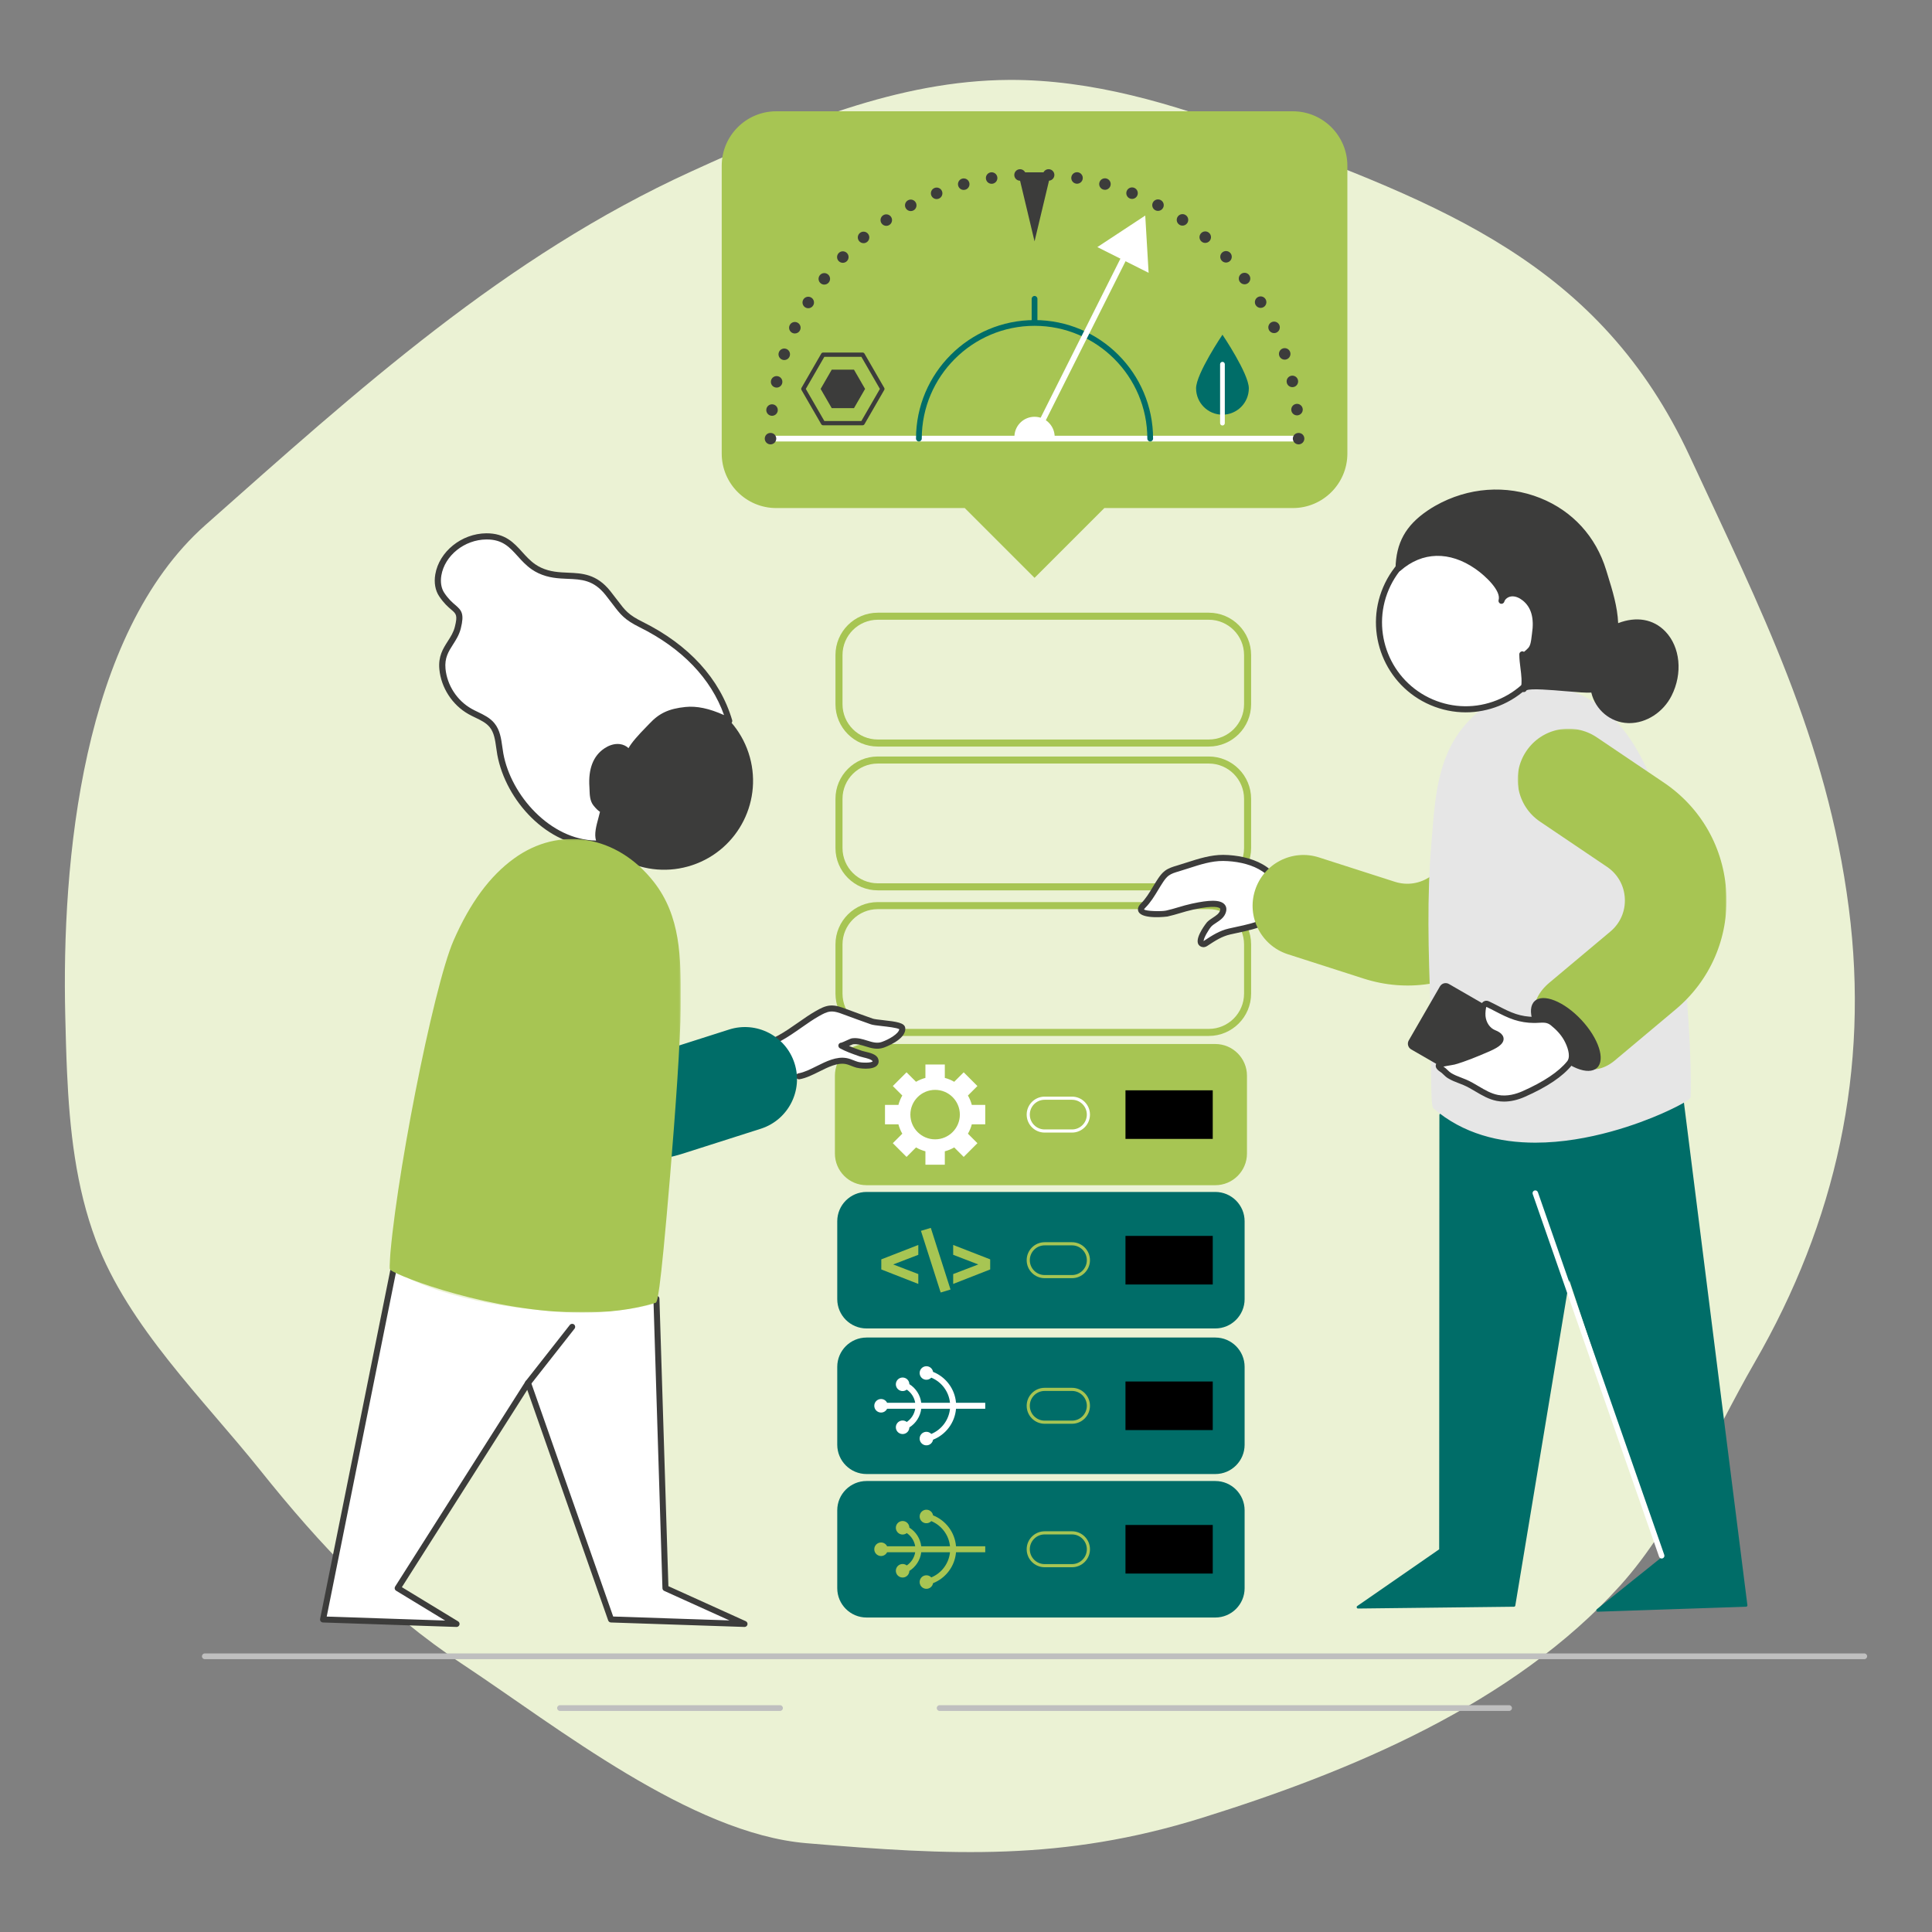 <svg width="1200" height="1200" viewBox="0 0 1200 1200" fill="none" xmlns="http://www.w3.org/2000/svg">
<rect x="0" y="0" width="1200" height="1200" fill="#808080" stroke="none"/>
<g clip-path="url(#clip0_131_8774)">
<mask id="mask0_131_8774" style="mask-type:luminance" maskUnits="userSpaceOnUse" x="0" y="0" width="1200" height="1200">
<path d="M0 -3.57628e-05H1200V1200H0V-3.57628e-05Z" fill="white"/>
</mask>
<g mask="url(#mask0_131_8774)">
<path d="M776.3 82.467C728.298 64.472 678.206 49.403 626.942 49.631C557.863 49.937 492.198 77.818 429.355 106.503C313.662 159.313 222.43 242.058 127.593 326.099C50.827 394.126 38.225 535.187 40.535 631.027C40.814 642.587 41.105 654.21 41.629 665.821C43.243 701.558 47.073 737.176 59.599 770.492C79.682 823.9 126.263 868.997 161.438 912.955C199.519 960.547 236.839 1000.25 288.105 1034.23C346.151 1072.7 429.147 1138.77 500.751 1144.83C590.885 1152.45 659.895 1156.12 746.53 1129.12C838.8 1100.36 939.925 1058.38 1006.33 984.81C1041.15 946.239 1063.88 891.187 1089.8 846.331C1140.36 758.833 1161.32 664.472 1148.31 563.891C1134.69 458.607 1093.34 377.919 1049.71 283.811C993.684 162.963 895.234 127.053 776.3 82.467Z" fill="#EBF2D4"/>
<path d="M1157.93 1030.54H127.223C126.235 1030.54 125.437 1029.74 125.437 1028.75C125.437 1027.77 126.235 1026.97 127.223 1026.97H1157.93C1158.92 1026.97 1159.71 1027.77 1159.71 1028.75C1159.71 1029.74 1158.92 1030.54 1157.93 1030.54Z" fill="#BFBFBF"/>
<path d="M937.318 1062.7H583.627C582.64 1062.7 581.842 1061.9 581.842 1060.91C581.842 1059.92 582.64 1059.12 583.627 1059.12H937.318C938.304 1059.12 939.104 1059.92 939.104 1060.91C939.104 1061.9 938.304 1062.7 937.318 1062.7Z" fill="#BFBFBF"/>
<path d="M484.487 1062.7H347.834C346.846 1062.7 346.047 1061.9 346.047 1060.91C346.047 1059.92 346.846 1059.12 347.834 1059.12H484.487C485.474 1059.12 486.274 1059.92 486.274 1060.91C486.274 1061.9 485.474 1062.7 484.487 1062.7Z" fill="#BFBFBF"/>
<path d="M545.196 564.681C533.122 564.681 523.298 574.505 523.298 586.579V617.167C523.298 629.242 533.122 639.066 545.196 639.066H750.808C762.883 639.066 772.707 629.242 772.707 617.167V586.579C772.707 574.505 762.883 564.681 750.808 564.681H545.196ZM750.808 643.441H545.196C530.71 643.441 518.923 631.654 518.923 617.167V586.579C518.923 572.091 530.71 560.305 545.196 560.305H750.808C765.295 560.305 777.082 572.091 777.082 586.579V617.167C777.082 631.654 765.295 643.441 750.808 643.441Z" fill="#A7C553"/>
<path d="M545.196 474.252C533.122 474.252 523.298 484.076 523.298 496.151V526.739C523.298 538.814 533.122 548.638 545.196 548.638H750.808C762.883 548.638 772.707 538.814 772.707 526.739V496.151C772.707 484.076 762.883 474.252 750.808 474.252H545.196ZM750.808 553.012H545.196C530.71 553.012 518.923 541.226 518.923 526.739V496.151C518.923 481.663 530.71 469.876 545.196 469.876H750.808C765.295 469.876 777.082 481.663 777.082 496.151V526.739C777.082 541.226 765.295 553.012 750.808 553.012Z" fill="#A7C553"/>
<path d="M545.196 384.936C533.122 384.936 523.298 394.76 523.298 406.835V437.423C523.298 449.498 533.122 459.322 545.196 459.322H750.808C762.883 459.322 772.707 449.498 772.707 437.423V406.835C772.707 394.76 762.883 384.936 750.808 384.936H545.196ZM750.808 463.696H545.196C530.71 463.696 518.923 451.91 518.923 437.423V406.835C518.923 392.347 530.71 380.56 545.196 380.56H750.808C765.295 380.56 777.082 392.347 777.082 406.835V437.423C777.082 451.91 765.295 463.696 750.808 463.696Z" fill="#A7C553"/>
<path d="M754.84 915.552H538.246C528.187 915.552 520.032 907.397 520.032 897.337V873.16V848.982C520.032 838.922 528.187 830.768 538.246 830.768H754.84C764.9 830.768 773.055 838.922 773.055 848.982V897.337C773.055 907.397 764.9 915.552 754.84 915.552Z" fill="#006D68"/>
<path d="M753.259 888.249H699.054V858.07H753.259V888.249Z" fill="black"/>
<path d="M648.85 863.942C643.766 863.942 639.633 868.077 639.633 873.159C639.633 878.242 643.766 882.377 648.85 882.377H665.835C670.918 882.377 675.053 878.242 675.053 873.159C675.053 868.077 670.918 863.942 665.835 863.942H648.85ZM665.835 884.325H648.85C642.694 884.325 637.685 879.317 637.685 873.159C637.685 867.003 642.694 861.994 648.85 861.994H665.835C671.991 861.994 677.001 867.003 677.001 873.159C677.001 879.317 671.991 884.325 665.835 884.325Z" fill="#A6C453"/>
<path d="M579.542 852.096C579.234 850.277 577.762 848.808 575.838 848.612C573.527 848.376 571.463 850.059 571.227 852.369C570.993 854.68 572.675 856.745 574.986 856.98C576.331 857.117 577.581 856.592 578.446 855.684C584.835 858.332 589.358 864.321 590.053 871.288H572.197C571.617 866.512 568.858 862.249 564.827 859.721C564.786 857.715 563.319 855.967 561.267 855.653C558.971 855.303 556.825 856.88 556.474 859.176C556.123 861.472 557.701 863.617 559.997 863.969C561.19 864.151 562.335 863.805 563.218 863.116C565.986 864.991 567.91 867.956 568.442 871.288H550.99C550.301 869.905 548.887 868.947 547.238 868.947C544.915 868.947 543.031 870.829 543.031 873.152C543.031 875.475 544.915 877.359 547.238 877.359C548.887 877.359 550.301 876.4 550.99 875.017H568.443C567.915 878.355 565.99 881.327 563.218 883.204C562.337 882.515 561.19 882.168 559.997 882.351C557.701 882.701 556.123 884.848 556.474 887.144C556.825 889.44 558.971 891.017 561.267 890.667C563.319 890.352 564.786 888.604 564.827 886.597C568.862 884.068 571.622 879.8 572.198 875.017H590.055C589.365 881.989 584.839 887.985 578.446 890.636C577.581 889.727 576.331 889.201 574.986 889.339C572.675 889.575 570.993 891.639 571.227 893.949C571.463 896.26 573.527 897.944 575.838 897.708C577.762 897.512 579.234 896.043 579.542 894.224C587.483 891.08 593.09 883.641 593.801 875.017H611.95V871.288H593.799C593.083 862.671 587.478 855.239 579.542 852.096Z" fill="white"/>
<path d="M754.84 1004.67H538.246C528.187 1004.67 520.032 996.513 520.032 986.453V962.276V938.099C520.032 928.039 528.187 919.884 538.246 919.884H754.84C764.9 919.884 773.055 928.039 773.055 938.099V986.453C773.055 996.513 764.9 1004.67 754.84 1004.67Z" fill="#006D68"/>
<path d="M753.259 977.365H699.054V947.187H753.259V977.365Z" fill="black"/>
<path d="M648.85 953.059C643.766 953.059 639.633 957.194 639.633 962.277C639.633 967.359 643.766 971.494 648.85 971.494H665.835C670.918 971.494 675.053 967.359 675.053 962.277C675.053 957.194 670.918 953.059 665.835 953.059H648.85ZM665.835 973.442H648.85C642.694 973.442 637.685 968.433 637.685 962.277C637.685 956.121 642.694 951.111 648.85 951.111H665.835C671.991 951.111 677.001 956.121 677.001 962.277C677.001 968.433 671.991 973.442 665.835 973.442Z" fill="#A6C453"/>
<path d="M579.542 941.212C579.234 939.393 577.762 937.924 575.838 937.728C573.527 937.492 571.463 939.175 571.227 941.485C570.993 943.796 572.675 945.861 574.986 946.096C576.331 946.233 577.581 945.708 578.446 944.8C584.835 947.448 589.358 953.437 590.053 960.404H572.197C571.617 955.627 568.858 951.365 564.827 948.837C564.786 946.831 563.319 945.083 561.267 944.769C558.971 944.419 556.825 945.996 556.474 948.292C556.123 950.588 557.701 952.733 559.997 953.085C561.19 953.267 562.335 952.921 563.218 952.232C565.986 954.107 567.91 957.072 568.442 960.404H550.99C550.301 959.021 548.887 958.063 547.238 958.063C544.915 958.063 543.031 959.945 543.031 962.268C543.031 964.591 544.915 966.475 547.238 966.475C548.887 966.475 550.301 965.516 550.99 964.133H568.443C567.915 967.471 565.99 970.443 563.218 972.32C562.337 971.631 561.19 971.284 559.997 971.467C557.701 971.817 556.123 973.964 556.474 976.26C556.825 978.556 558.971 980.133 561.267 979.783C563.319 979.468 564.786 977.72 564.827 975.713C568.862 973.184 571.622 968.916 572.198 964.133H590.055C589.365 971.105 584.839 977.101 578.446 979.752C577.581 978.843 576.331 978.317 574.986 978.455C572.675 978.691 570.993 980.755 571.227 983.065C571.463 985.376 573.527 987.06 575.838 986.824C577.762 986.628 579.234 985.157 579.542 983.34C587.483 980.196 593.09 972.757 593.801 964.133H611.95V960.404H593.799C593.083 951.787 587.478 944.355 579.542 941.212Z" fill="#A7C553"/>
<path d="M754.84 825.123H538.246C528.187 825.123 520.032 816.968 520.032 806.908V784.491V758.554C520.032 748.494 528.187 740.339 538.246 740.339H754.84C764.9 740.339 773.055 748.494 773.055 758.554V806.908C773.055 816.968 764.9 825.123 754.84 825.123Z" fill="#006D68"/>
<path d="M753.259 797.82H699.054V767.641H753.259V797.82Z" fill="black"/>
<path d="M648.85 773.513C643.766 773.513 639.633 777.648 639.633 782.731C639.633 787.813 643.766 791.948 648.85 791.948H665.835C670.918 791.948 675.053 787.813 675.053 782.731C675.053 777.648 670.918 773.513 665.835 773.513H648.85ZM665.835 793.896H648.85C642.694 793.896 637.685 788.888 637.685 782.731C637.685 776.575 642.694 771.565 648.85 771.565H665.835C671.991 771.565 677.001 776.575 677.001 782.731C677.001 788.888 671.991 793.896 665.835 793.896Z" fill="#A6C453"/>
<path d="M570.375 779.386L554.785 785.368L570.375 791.348V797.472L547.391 788.476V782.213L570.375 773.264V779.386Z" fill="#A7C553"/>
<path d="M572.02 764.503L578.142 762.667L590.389 800.956L584.265 802.795L572.02 764.503Z" fill="#A7C553"/>
<path d="M615.023 782.213V788.475L592.039 797.471V791.349L607.628 785.367L592.039 779.386V773.263L615.023 782.213Z" fill="#A7C553"/>
<path d="M754.84 734.694H538.246C528.187 734.694 520.032 726.539 520.032 716.479V692.302V668.125C520.032 658.065 528.187 649.91 538.246 649.91H754.84C764.9 649.91 773.055 658.065 773.055 668.125V716.479C773.055 726.539 764.9 734.694 754.84 734.694Z" fill="#A7C553"/>
<path d="M538.246 651.368C529.006 651.368 521.49 658.884 521.49 668.124V716.48C521.49 725.719 529.006 733.236 538.246 733.236H754.841C764.08 733.236 771.597 725.719 771.597 716.48V668.124C771.597 658.884 764.08 651.368 754.841 651.368H538.246ZM754.841 736.152H538.246C527.398 736.152 518.574 727.327 518.574 716.48V668.124C518.574 657.276 527.398 648.452 538.246 648.452H754.841C765.688 648.452 774.513 657.276 774.513 668.124V716.48C774.513 727.327 765.688 736.152 754.841 736.152Z" fill="#A7C553"/>
<path d="M753.259 707.391H699.054V677.212H753.259V707.391Z" fill="black"/>
<path d="M648.85 683.085C643.766 683.085 639.633 687.219 639.633 692.302C639.633 697.385 643.766 701.519 648.85 701.519H665.835C670.918 701.519 675.053 697.385 675.053 692.302C675.053 687.219 670.918 683.085 665.835 683.085H648.85ZM665.835 703.467H648.85C642.694 703.467 637.685 698.458 637.685 692.302C637.685 686.146 642.694 681.137 648.85 681.137H665.835C671.991 681.137 677.001 686.146 677.001 692.302C677.001 698.458 671.991 703.467 665.835 703.467Z" fill="white"/>
<path d="M580.818 707.667C572.332 707.667 565.452 700.788 565.452 692.302C565.452 683.816 572.332 676.938 580.818 676.938C589.303 676.938 596.183 683.816 596.183 692.302C596.183 700.788 589.303 707.667 580.818 707.667ZM611.95 698.327V686.276H603.612C603.066 684.206 602.252 682.25 601.199 680.443L607.092 674.55L598.571 666.028L592.678 671.922C590.871 670.867 588.914 670.054 586.843 669.508V661.17H574.792V669.508C572.722 670.054 570.766 670.867 568.959 671.922L563.064 666.028L554.543 674.55L560.436 680.443C559.383 682.25 558.57 684.206 558.024 686.276H549.686V698.327H558.024C558.57 700.398 559.383 702.355 560.436 704.162L554.543 710.055L563.064 718.576L568.959 712.683C570.766 713.736 572.722 714.55 574.792 715.096V723.434H586.843V715.096C588.914 714.55 590.871 713.736 592.678 712.683L598.571 718.576L607.092 710.055L601.199 704.162C602.252 702.355 603.066 700.398 603.612 698.327H611.95Z" fill="white"/>
<path d="M379.523 1005.88L462.438 1008.66L413.319 986.426L407.804 809.405C360.439 823.322 271.873 808.845 245.32 788.762L200.66 1005.88L283.575 1008.66L247.012 986.426L327.973 859.006L379.523 1005.88Z" fill="white"/>
<path d="M462.439 1010.53C462.417 1010.53 462.396 1010.53 462.375 1010.53L379.459 1007.75C378.689 1007.72 378.015 1007.22 377.759 1006.5L327.487 863.259L249.612 985.82L284.545 1007.06C285.272 1007.5 285.608 1008.38 285.367 1009.19C285.121 1010.01 284.34 1010.58 283.512 1010.53L200.596 1007.75C200.048 1007.73 199.535 1007.47 199.193 1007.04C198.852 1006.61 198.719 1006.05 198.827 1005.51L242.393 789.02C242.597 788.008 243.581 787.353 244.596 787.556C245.608 787.76 246.263 788.745 246.059 789.757L202.927 1004.08L276.512 1006.55L246.041 988.024C245.611 987.764 245.305 987.34 245.192 986.852C245.077 986.363 245.164 985.848 245.433 985.425L326.396 858.004C326.78 857.4 327.471 857.067 328.187 857.149C328.897 857.231 329.5 857.712 329.737 858.387L380.861 1004.05L453.08 1006.47L412.548 988.129C411.899 987.835 411.473 987.197 411.451 986.485L405.851 806.732C405.819 805.7 406.628 804.837 407.66 804.805C408.781 804.841 409.556 805.584 409.587 806.615L415.151 985.204L463.208 1006.96C464.02 1007.33 464.46 1008.22 464.257 1009.08C464.06 1009.93 463.304 1010.53 462.439 1010.53Z" fill="#3C3C3B"/>
<path d="M327.974 859.007L355.386 824.119Z" fill="white"/>
<path d="M327.973 860.876C327.569 860.876 327.162 860.744 326.818 860.476C326.008 859.839 325.866 858.663 326.504 857.851L353.916 822.963C354.554 822.152 355.726 822.012 356.541 822.648C357.352 823.287 357.493 824.461 356.856 825.273L329.444 860.161C329.076 860.631 328.526 860.876 327.973 860.876Z" fill="#3C3C3B"/>
<path d="M464.907 467.551C474.532 496.495 458.871 527.76 429.928 537.385C400.984 547.011 369.719 531.349 360.094 502.405C350.468 473.463 366.13 442.196 395.072 432.572C424.016 422.947 455.282 438.607 464.907 467.551Z" fill="#3C3C3B"/>
<path d="M496.248 668.512C505.667 666.902 515.925 657.268 525.568 659.052C527.948 659.494 530.111 660.714 532.444 661.354C534.703 661.972 545.625 663.02 543.637 658.15C542.693 655.835 536.807 655.168 534.719 654.43C530.596 652.97 526.437 651.576 522.585 649.474C523.127 649.77 528.527 646.878 529.565 646.751C536.165 645.944 541.785 651.196 548.303 648.936C551.389 647.867 560.907 643.575 560.405 638.711C560.108 635.819 544.817 635.63 541.463 634.442C535.788 632.434 530.119 630.388 524.479 628.288C521.623 627.224 518.645 626.143 515.612 626.432C512.819 626.699 510.28 628.1 507.833 629.472C496.189 636.003 484.269 647.891 470.653 649.624" fill="white"/>
<path d="M496.246 670.381C495.353 670.381 494.562 669.737 494.406 668.827C494.231 667.809 494.915 666.843 495.933 666.669C499.487 666.063 503.239 664.189 507.211 662.207C513.287 659.177 519.566 656.047 525.907 657.215C527.445 657.499 528.843 658.048 530.195 658.58C531.099 658.935 532.002 659.293 532.937 659.551C535.335 660.208 541.302 660.256 542.026 659.205C541.509 658.012 537.863 657.153 536.49 656.831C535.527 656.604 534.677 656.397 534.095 656.192L532.973 655.796C529.213 654.469 525.326 653.099 521.693 651.115C521.691 651.115 521.691 651.115 521.69 651.113C520.785 650.62 520.45 649.484 520.945 648.579C521.293 647.937 521.965 647.611 522.649 647.605C523.229 647.428 524.717 646.751 525.635 646.332C527.737 645.376 528.659 644.979 529.338 644.895C532.699 644.489 535.699 645.417 538.597 646.319C541.863 647.336 544.683 648.215 547.69 647.171C552.121 645.635 558.303 642.016 558.547 639.251C557.061 638.352 551.185 637.693 547.95 637.332C544.39 636.932 542.141 636.665 540.838 636.204C535.154 634.193 529.477 632.144 523.825 630.039C521.31 629.101 518.473 628.043 515.789 628.293C513.343 628.527 511.006 629.836 508.749 631.103C505.183 633.1 501.619 635.595 497.845 638.233C489.417 644.132 480.701 650.229 470.889 651.479C469.871 651.603 468.93 650.885 468.798 649.86C468.669 648.836 469.393 647.9 470.418 647.769C479.313 646.637 487.645 640.808 495.703 635.171C499.555 632.476 503.194 629.931 506.919 627.841C509.397 626.453 512.203 624.88 515.433 624.571C518.959 624.235 522.381 625.511 525.13 626.536C530.762 628.633 536.421 630.675 542.086 632.679C543.05 633.021 545.754 633.324 548.367 633.616C557.021 634.585 561.933 635.292 562.265 638.52C563.007 645.733 549.49 650.503 548.915 650.703C544.742 652.151 541.055 650.997 537.486 649.888C534.849 649.067 532.359 648.285 529.791 648.605C529.51 648.679 528.231 649.257 527.317 649.675C529.534 650.619 531.833 651.429 534.217 652.271L535.342 652.668C535.827 652.839 536.541 653.001 537.346 653.191C540.445 653.92 544.301 654.828 545.367 657.444C546.25 659.605 545.399 661.036 544.814 661.696C541.918 664.96 533.169 663.491 531.949 663.155C530.886 662.864 529.857 662.463 528.827 662.059C527.586 661.571 526.413 661.109 525.227 660.891C520.113 659.939 514.405 662.795 508.881 665.552C504.841 667.568 500.662 669.653 496.563 670.355C496.457 670.372 496.35 670.381 496.246 670.381Z" fill="#3C3C3B"/>
<path d="M452.912 447.787C444.68 419.996 423.705 400.568 398.197 387.913C386.741 382.229 386.209 379.113 377.571 368.305C364.436 351.869 350.703 361.555 335.2 354.283C333.829 353.64 332.581 352.911 331.427 352.117C321.132 345.051 318.241 332.991 302.027 333.156C288.245 333.295 274.607 343.173 272.247 357.099C271.544 361.251 272.004 365.748 274.336 369.255C282.027 380.816 287.633 376.74 284.373 389.796C281.997 399.313 273.641 403.379 274.799 415.512C275.835 426.371 282.451 436.547 291.953 441.901C296.664 444.556 302.191 446.229 305.613 450.415C309.615 455.309 309.621 462.197 310.757 468.417C315.927 496.725 342.915 525.735 373.596 523.928C368.744 519.556 374.424 508.076 374.953 502.14C374.709 504.881 370.027 498.995 370.043 499.016C367.88 496.233 368.221 491.913 368.003 488.685C367.433 480.22 368.908 471.468 376.501 466.403C378.927 464.784 381.844 463.703 384.737 464.065C387.631 464.428 390.412 466.496 390.995 469.353C390.105 464.995 402.035 453.732 404.799 450.761C410.857 444.247 416.64 441.976 425.885 441.021C434.385 440.144 443.459 443.052 452.912 447.787Z" fill="white"/>
<path d="M302.353 335.067C302.251 335.067 302.149 335.067 302.047 335.069C288.493 335.206 276.233 345.023 274.133 357.417C273.432 361.571 274.069 365.398 275.929 368.195C278.543 372.126 280.873 374.121 282.745 375.723C286.704 379.114 288.505 381.149 286.231 390.259C285.223 394.295 283.261 397.361 281.365 400.325C278.639 404.586 276.063 408.611 276.704 415.33C277.685 425.619 283.889 435.161 292.892 440.234C294.179 440.959 295.527 441.607 296.875 442.257C300.556 444.03 304.363 445.863 307.093 449.203C310.547 453.426 311.288 458.767 312.005 463.934C312.199 465.327 312.392 466.717 312.64 468.073C317.375 494.006 341.857 521.659 370.225 522.09C368.943 518.141 370.377 512.865 371.679 508.077C372.048 506.719 372.405 505.407 372.665 504.231C371.672 503.633 370.339 502.453 368.548 500.211C366.396 497.442 366.273 493.689 366.175 490.674C366.153 490.027 366.133 489.402 366.093 488.814C365.332 477.533 368.477 469.455 375.439 464.81C377.651 463.337 381.107 461.694 384.977 462.167C387.067 462.43 388.964 463.342 390.389 464.67C392.348 461.138 396.337 456.677 401.701 451.207C402.413 450.482 403.001 449.883 403.396 449.458C409.427 442.977 415.468 440.174 425.688 439.119C432.716 438.386 440.433 439.997 449.715 444.151C441.637 421.449 423.621 402.662 397.347 389.627C387.812 384.897 385.356 381.649 380.463 375.178C379.227 373.543 377.817 371.679 376.076 369.501C368.639 360.194 361.216 359.883 352.621 359.526C346.819 359.282 340.817 359.031 334.385 356.015C332.976 355.353 331.655 354.594 330.344 353.695C326.777 351.247 324.107 348.29 321.525 345.431C316.505 339.875 312.163 335.067 302.353 335.067ZM370.796 525.925C339.871 525.926 314.027 496.975 308.875 468.762C308.617 467.351 308.416 465.909 308.215 464.461C307.54 459.603 306.904 455.017 304.132 451.626C301.937 448.942 298.672 447.37 295.215 445.705C293.792 445.019 292.369 444.334 291.013 443.569C280.936 437.891 273.993 427.21 272.893 415.694C272.128 407.661 275.185 402.882 278.141 398.262C279.952 395.433 281.66 392.761 282.517 389.333C284.319 382.113 283.377 381.305 280.256 378.63C278.312 376.966 275.651 374.687 272.743 370.314C270.34 366.705 269.495 361.897 270.36 356.779C272.76 342.614 286.661 331.398 302.007 331.242C313.787 331.182 319.151 337.094 324.365 342.866C326.799 345.561 329.315 348.347 332.509 350.541C333.647 351.321 334.792 351.978 336.012 352.55C341.745 355.241 347.356 355.475 352.781 355.702C361.512 356.066 370.541 356.443 379.065 367.111C380.832 369.321 382.261 371.211 383.515 372.87C388.328 379.235 390.321 381.87 399.047 386.199C427.896 400.51 447.156 421.619 454.747 447.243C454.963 447.975 454.724 448.765 454.14 449.254C453.555 449.746 452.736 449.837 452.053 449.498C441.605 444.262 433.36 442.177 426.081 442.926C416.785 443.885 411.583 446.277 406.2 452.063C405.787 452.507 405.176 453.131 404.435 453.887C394.431 464.089 392.621 467.718 392.869 468.966C392.869 468.967 392.869 468.969 392.869 468.971C393.081 470.006 392.413 471.017 391.377 471.229C390.353 471.437 389.333 470.773 389.12 469.735C388.739 467.867 386.753 466.247 384.5 465.965C382.387 465.703 379.924 466.419 377.563 467.994C371.744 471.877 369.241 478.602 369.913 488.557C369.956 489.187 369.977 489.857 370 490.549C370.085 493.138 370.18 496.075 371.553 497.841C372.369 498.862 373.347 499.898 374.036 500.503C374.365 500.318 374.748 500.225 375.152 500.271C376.189 500.382 376.952 501.27 376.86 502.311C376.687 504.246 376.048 506.594 375.372 509.079C374.023 514.045 372.343 520.223 374.877 522.507C375.451 523.025 375.657 523.834 375.401 524.562C375.147 525.29 374.479 525.794 373.709 525.838C372.733 525.897 371.761 525.925 370.796 525.925Z" fill="#3C3C3B"/>
<path d="M472.898 700.964C472.773 701.005 472.648 701.048 472.518 701.088L424.269 716.488C396.944 725.211 367.845 720.707 344.437 704.133C321.028 687.556 307.117 661.608 306.266 632.939L304.749 581.516C304.22 563.663 318.25 548.744 336.125 548.231C353.978 547.701 368.884 561.748 369.41 579.607L370.934 631.027C371.174 639.205 375.142 646.608 381.821 651.333C388.498 656.065 396.801 657.349 404.6 654.86L452.848 639.46C469.864 634.027 488.065 643.419 493.497 660.439C498.889 677.328 489.676 695.385 472.898 700.964Z" fill="#006D68"/>
<mask id="mask1_131_8774" style="mask-type:luminance" maskUnits="userSpaceOnUse" x="241" y="521" width="182" height="295">
<path d="M241.838 521.112H422.789V815.271H241.838V521.112Z" fill="white"/>
</mask>
<g mask="url(#mask1_131_8774)">
<path d="M406.653 807.828C408.702 807.204 421.334 661.798 421.309 626.304C421.289 598.918 422.765 571.304 404.839 548.534C383.53 521.466 348.957 513.544 320.161 534.381C303.054 546.758 291.51 565.434 283.043 584.778C270.519 613.396 245.874 738.748 243.298 787.408C243.17 789.812 339.561 828.248 406.653 807.828Z" fill="#A7C553"/>
<path d="M244.788 786.841C252.662 792.319 342.052 825.543 405.56 806.634C407.93 796.582 419.875 661.397 419.85 626.305L419.86 620.41C419.943 594.577 420.019 570.175 403.692 549.435C381.928 521.79 347.928 516.086 321.015 535.562C306.403 546.137 294.419 562.426 284.379 585.363C271.827 614.045 247.544 737.751 244.788 786.841ZM361.744 815.27C305.744 815.27 248.087 793.129 242.674 788.891C242.455 788.721 241.794 788.203 241.84 787.331C244.427 738.487 269.018 613.189 281.707 584.193C291.96 560.767 304.259 544.086 319.306 533.199C347.555 512.753 383.2 518.69 405.986 547.631C422.94 569.169 422.858 595.223 422.778 620.419L422.767 626.303C422.78 644.891 419.39 692.194 416.212 730.265C409.687 808.43 408.179 808.889 407.076 809.223C392.878 813.545 377.372 815.27 361.744 815.27Z" fill="#A7C553"/>
</g>
<path d="M940.34 997.116L843.507 998.236L894.751 962.759L894.889 692.528L1044.45 680.065L1084.49 997.116L992.356 1000.21L1032.99 967.617L974.453 791.637L940.34 997.116Z" fill="#006D68"/>
<path d="M974.454 790.783C974.819 790.783 975.147 791.016 975.265 791.367L1033.8 967.348C1033.91 967.687 1033.8 968.06 1033.52 968.283L994.89 999.267L1083.53 996.295L1043.71 680.984L895.742 693.313L895.605 962.759C895.605 963.039 895.467 963.301 895.237 963.46L846.285 997.351L939.617 996.271L973.613 791.496C973.677 791.109 973.997 790.816 974.389 790.787C974.41 790.784 974.433 790.783 974.454 790.783ZM992.357 1001.06C991.999 1001.06 991.681 1000.84 991.555 1000.5C991.429 1000.16 991.535 999.771 991.822 999.54L1031.99 967.324L974.733 795.173L941.182 997.256C941.115 997.663 940.765 997.964 940.35 997.969L843.517 999.089C843.115 999.099 842.807 998.852 842.694 998.495C842.579 998.137 842.714 997.748 843.022 997.535L893.898 962.312L894.037 692.528C894.037 692.084 894.377 691.715 894.819 691.679L1044.38 679.215C1044.82 679.169 1045.24 679.505 1045.3 679.959L1085.34 997.009C1085.37 997.248 1085.3 997.488 1085.14 997.669C1084.99 997.852 1084.76 997.961 1084.52 997.968L992.385 1001.06C992.375 1001.06 992.366 1001.06 992.357 1001.06Z" fill="#006D68"/>
<path d="M1032.09 968.026C1031.39 968.026 1030.73 967.585 1030.48 966.881L951.99 741.637C951.68 740.747 952.149 739.775 953.04 739.465C953.933 739.153 954.902 739.625 955.213 740.514L1033.71 965.758C1034.02 966.647 1033.55 967.619 1032.66 967.93C1032.47 967.995 1032.28 968.026 1032.09 968.026Z" fill="white"/>
<path d="M795.038 556.693C795.329 563.537 792.181 569.22 786.117 572.193C779.084 575.641 771.158 576.842 763.701 578.564C758.074 579.862 753.81 582.68 749.061 585.797C748.554 586.129 747.993 586.473 747.392 586.413C742.52 585.924 749.866 575.317 751.054 574.1C753.708 571.384 758.378 570.078 759.602 566.113C762.061 558.133 743.53 562.525 740.478 563.176C735.148 564.313 730.026 566.262 724.7 567.426C722.045 568.006 703.729 568.736 709.998 562.514C714.525 558.024 717.29 552.106 720.84 546.809C721.937 545.174 723.136 543.568 724.708 542.381C726.693 540.882 729.138 540.153 731.525 539.45C740.662 536.765 750.124 532.75 759.746 532.862C776.892 533.062 794.336 540.153 795.038 556.693Z" fill="white"/>
<path d="M753.243 559.482C756.832 559.482 759.192 560.214 760.543 561.683C761.364 562.577 762.18 564.167 761.409 566.67C760.421 569.869 757.785 571.599 755.459 573.125C754.304 573.882 753.211 574.598 752.407 575.422C751.028 576.833 747.165 583.198 747.651 584.726C747.585 584.503 747.913 584.287 748.023 584.217C752.883 581.026 757.364 578.085 763.276 576.721C764.797 576.37 766.336 576.041 767.884 575.71C773.784 574.447 779.884 573.142 785.284 570.494C790.62 567.878 793.413 563.005 793.149 556.773C792.471 540.798 774.719 534.929 759.724 534.754C752.551 534.689 745.353 537.017 738.357 539.286C736.243 539.973 734.141 540.653 732.057 541.266C729.857 541.913 727.581 542.582 725.848 543.891C724.471 544.929 723.383 546.413 722.411 547.862C721.34 549.461 720.341 551.118 719.344 552.773C717.029 556.609 714.636 560.578 711.331 563.858C710.663 564.519 710.588 564.841 710.588 564.845C711.675 566.006 721.42 566.209 724.296 565.578C726.872 565.015 729.397 564.265 731.924 563.514C734.569 562.73 737.303 561.919 740.083 561.326L740.571 561.221C745.873 560.063 750.047 559.482 753.243 559.482ZM747.529 588.31C747.423 588.31 747.312 588.306 747.201 588.294C745.699 588.143 744.565 587.314 744.095 586.017C742.507 581.65 749.625 572.857 749.701 572.779C750.792 571.661 752.111 570.797 753.384 569.962C755.351 568.671 757.209 567.453 757.795 565.554C758.088 564.602 757.84 564.331 757.759 564.245C757.237 563.675 754.515 562.047 741.377 564.917L740.872 565.026C738.237 565.589 735.575 566.378 733 567.142C730.44 567.901 727.792 568.687 725.104 569.274C724.959 569.306 709.856 571.249 707.215 566.395C706.605 565.274 706.361 563.459 708.667 561.171C711.64 558.222 713.808 554.626 716.104 550.819C717.133 549.113 718.164 547.405 719.269 545.757C720.424 544.031 721.745 542.246 723.568 540.871C725.853 539.147 728.583 538.345 730.992 537.637C733.041 537.034 735.109 536.363 737.191 535.689C744.477 533.325 752.121 530.947 759.768 530.971C776.415 531.165 796.135 537.998 796.927 556.613C797.255 564.323 793.619 570.621 786.949 573.891C781.132 576.743 774.799 578.098 768.676 579.409C767.148 579.735 765.628 580.059 764.127 580.406C758.875 581.619 754.86 584.253 750.212 587.303C749.597 587.707 748.677 588.31 747.529 588.31Z" fill="#3C3C3B"/>
<path d="M799.573 592.586C799.696 592.628 799.818 592.668 799.945 592.708L847.033 607.829C873.701 616.392 902.124 612.044 925.009 595.9C947.897 579.752 961.525 554.437 962.404 526.444L963.973 476.232C964.52 458.798 950.845 444.206 933.392 443.676C915.958 443.129 901.38 456.82 900.834 474.257L899.26 524.466C899.01 532.453 895.124 539.674 888.594 544.277C882.065 548.886 873.956 550.126 866.345 547.682L819.257 532.561C802.65 527.228 784.86 536.369 779.528 552.978C774.234 569.462 783.2 587.11 799.573 592.586Z" fill="#A7C553"/>
<path d="M891.084 687.489C889.504 686.121 890.104 635.504 889.779 627.08C888.446 592.522 887.371 557.844 890.294 523.334C892.548 496.71 893.367 469.74 912.655 449.064C935.583 424.485 969.846 419.605 996.143 442.214C1011.76 455.646 1021.46 474.746 1028.12 494.245C1037.96 523.092 1050.35 633.849 1048.89 681.372C1048.82 683.72 948.59 737.301 891.084 687.489Z" fill="#E6E6E6"/>
<path d="M892.042 686.735C946.657 733.769 1041.77 686.083 1047.7 680.936C1049.09 633.2 1036.94 523.805 1026.99 494.632C1019.08 471.472 1008.74 454.623 995.362 443.121C970.684 421.903 937.033 424.685 913.53 449.879C895.909 468.771 893.988 492.543 891.956 517.709L891.485 523.436C888.621 557.261 889.56 590.365 890.976 627.032C891.076 629.641 891.089 636.028 891.104 644.116C891.133 659.023 891.181 683.808 892.042 686.735ZM953.605 709.732C931.549 709.732 908.8 704.417 890.301 688.393C889.152 687.399 888.782 681.161 888.712 644.121C888.696 636.377 888.684 629.689 888.584 627.125C887.165 590.377 886.224 557.196 889.101 523.233L889.57 517.517C891.546 493.048 893.589 467.747 911.78 448.247C936.209 422.061 971.221 419.209 996.924 441.307C1010.63 453.095 1021.21 470.285 1029.25 493.859C1039.29 523.283 1051.56 633.709 1050.08 681.409C1050.01 683.797 1033.7 691.015 1031.84 691.829C1018.92 697.489 987.066 709.732 953.605 709.732Z" fill="#E6E6E6"/>
<path d="M899.957 611.179L950.591 640.414C952.547 641.542 953.217 644.042 952.089 645.998L932.727 679.531C931.598 681.487 929.098 682.157 927.143 681.029L876.507 651.794C874.553 650.665 873.882 648.165 875.011 646.21L894.373 612.675C895.501 610.721 898.002 610.05 899.957 611.179Z" fill="#3C3C3B"/>
<path d="M860.861 365.42C849.14 392.776 861.815 424.455 889.171 436.175C916.527 447.896 948.205 435.221 959.927 407.865C971.647 380.509 958.972 348.832 931.616 337.111C904.26 325.389 872.583 338.064 860.861 365.42Z" fill="white"/>
<path d="M862.6 366.165C851.309 392.52 863.563 423.145 889.916 434.437C902.683 439.908 916.817 440.078 929.709 434.918C942.604 429.758 952.719 419.888 958.188 407.121C963.659 394.356 963.829 380.222 958.671 367.328C953.511 354.433 943.639 344.318 930.872 338.849C904.525 327.564 873.895 339.814 862.6 366.165ZM910.384 442.452C902.931 442.452 895.485 440.937 888.427 437.913C860.156 425.801 847.011 392.946 859.124 364.676C871.236 336.404 904.092 323.261 932.361 335.373C946.057 341.24 956.648 352.089 962.181 365.922C967.716 379.756 967.533 394.917 961.664 408.61C955.797 422.306 944.948 432.896 931.115 438.43C924.411 441.112 917.393 442.452 910.384 442.452Z" fill="#3C3C3B"/>
<path d="M887.663 318.699C889.237 317.627 890.852 316.624 892.491 315.698C931.608 293.567 982.276 310.18 995.871 354.654C999.345 366.018 1003.34 377.702 1003.29 389.791C1031.67 376.664 1049.29 406.248 1036.6 431.327C1031.84 440.726 1021.81 447.648 1011.28 447.295C1000.48 446.932 991.557 438.599 989.849 428.118C984.413 429.764 947.297 423.446 946.46 428.044C947.827 420.542 945.54 413.964 945.5 406.394C945.515 409.08 950.547 403.738 950.529 403.758C952.86 401.228 952.881 397 953.356 393.88C954.601 385.695 953.881 377.066 946.913 371.52C944.687 369.748 941.937 368.459 939.095 368.576C936.252 368.692 933.379 370.476 932.58 373.202C934.747 365.735 922.612 355.41 917.449 351.823C901.595 340.808 883.557 339.967 868.617 353.123C868.944 337.687 874.732 327.506 887.663 318.699Z" fill="#3C3C3B"/>
<path d="M989.849 426.282C990.189 426.282 990.525 426.377 990.819 426.559C991.269 426.841 991.575 427.299 991.659 427.822C993.271 437.714 1001.55 445.133 1011.34 445.462C1020.78 445.759 1030.27 439.763 1034.96 430.498C1041.29 417.978 1039.96 403.265 1031.7 394.715C1024.9 387.666 1014.82 386.479 1004.06 391.457C1003.49 391.719 1002.83 391.674 1002.3 391.335C1001.77 390.997 1001.45 390.411 1001.46 389.783C1001.5 379.089 998.241 368.542 995.087 358.343L994.115 355.189C988.063 335.394 974.267 320.318 955.267 312.737C935.21 304.737 912.657 306.397 893.393 317.295C891.799 318.197 890.227 319.171 888.694 320.215C877.243 328.014 871.827 336.578 870.674 349.111C884.973 338.618 902.185 338.983 918.495 350.315C919.131 350.757 931.579 359.503 934.19 368.279C935.574 367.373 937.246 366.815 939.018 366.741C942.826 366.595 946.029 368.474 948.054 370.083C954.434 375.161 956.829 383.261 955.169 394.157C955.082 394.723 955.011 395.331 954.939 395.958C954.597 398.877 954.173 402.511 951.878 405.001C949.849 407.131 948.427 408.174 947.413 408.651C947.535 410.677 947.786 412.663 948.031 414.602C948.45 417.911 948.877 421.303 948.674 424.877C952.849 424.115 960.446 424.607 972.499 425.639C979.515 426.239 987.466 426.917 989.317 426.361C989.491 426.309 989.67 426.282 989.849 426.282ZM1012.04 449.143C1011.77 449.143 1011.49 449.138 1011.22 449.129C1000.27 448.762 990.938 440.902 988.39 430.179C985.279 430.386 979.87 429.954 972.187 429.295C964.046 428.599 950.53 427.439 948.146 428.766C947.815 429.537 946.977 429.993 946.13 429.85C945.133 429.667 944.471 428.711 944.653 427.715C944.654 427.713 944.654 427.711 944.655 427.709C945.441 423.385 944.931 419.342 944.391 415.062C944.042 412.297 943.681 409.438 943.665 406.405C943.659 405.39 944.477 404.563 945.49 404.558C945.935 404.507 946.253 404.681 946.555 404.891C947.234 404.389 948.221 403.519 949.194 402.498C950.666 400.901 950.999 398.047 951.294 395.531C951.373 394.861 951.449 394.213 951.541 393.605C953.009 383.969 951.121 377.214 945.77 372.955C943.597 371.227 941.263 370.319 939.169 370.409C936.943 370.501 934.866 371.922 934.341 373.718C934.055 374.69 933.037 375.245 932.066 374.962C931.094 374.679 930.535 373.662 930.817 372.69C932.461 367.025 922.847 357.807 916.402 353.329C900.329 342.162 883.353 342.593 869.829 354.499C869.281 354.982 868.498 355.09 867.842 354.787C867.182 354.481 866.765 353.813 866.781 353.083C867.119 337.163 873.055 326.427 886.629 317.182C888.246 316.081 889.903 315.053 891.586 314.101C911.822 302.653 935.529 300.913 956.627 309.329C976.681 317.33 991.242 333.235 997.625 354.117L998.593 357.259C1001.56 366.866 1004.63 376.774 1005.07 387.045C1016.38 382.691 1026.94 384.498 1034.34 392.166C1043.66 401.821 1045.26 418.265 1038.23 432.155C1033.04 442.403 1022.6 449.142 1012.04 449.143Z" fill="#3C3C3B"/>
<mask id="mask2_131_8774" style="mask-type:luminance" maskUnits="userSpaceOnUse" x="942" y="452" width="131" height="213">
<path d="M942.634 452.597H1072.37V664.479H942.634V452.597Z" fill="white"/>
</mask>
<g mask="url(#mask2_131_8774)">
<path d="M1002.62 658.966C1002.72 658.885 1002.82 658.802 1002.92 658.717L1040.79 626.969C1062.24 608.987 1073.7 582.645 1072.25 554.698C1070.79 526.749 1056.65 501.741 1033.46 486.083L991.85 458.006C977.405 448.255 957.785 452.041 948.037 466.511C938.286 480.957 942.093 500.575 956.542 510.325L998.146 538.407C1004.76 542.873 1008.8 550.005 1009.21 557.977C1009.63 565.951 1006.36 573.467 1000.23 578.599L962.365 610.347C949.009 621.543 950.014 636.739 961.214 650.097C972.327 663.354 989.266 669.889 1002.62 658.966Z" fill="#A7C553"/>
</g>
<path d="M991.934 663.26C986.591 668.252 973.588 663.02 962.89 651.572C952.191 640.124 947.85 626.796 953.192 621.804C958.535 616.811 971.538 622.044 982.236 633.492C992.934 644.94 997.276 658.268 991.934 663.26Z" fill="#3C3C3B"/>
<path d="M975.462 659.487C975.292 659.8 975.094 660.097 974.866 660.38C968.048 668.828 956.114 675.211 946.3 679.545C941.209 681.793 935.501 682.999 930.038 681.939C922.545 680.484 916.708 675.191 909.833 672.257C906.312 670.755 903.653 670.087 900.366 668.111C899.02 667.301 897.894 666.015 896.728 664.979C896.014 664.344 893.234 662.916 893.701 661.684C894.117 660.584 901.609 659.769 902.994 659.38C909.725 657.492 916.18 654.769 922.601 652.037C926.993 650.168 937.981 645.681 927.866 641.571C923.71 639.883 921.196 635.576 920.789 631.237C920.609 629.321 920.808 622.159 924.044 623.677C929.702 626.332 935.07 629.675 941.014 631.605C944.776 632.828 948.728 633.459 952.684 633.48C957.241 633.505 960.742 632.38 964.417 635.327C967.852 638.081 970.913 641.267 973.084 645.127C975.246 648.972 977.68 655.42 975.462 659.487Z" fill="white"/>
<path d="M896.515 662.501C896.711 662.641 896.895 662.766 897.024 662.854C897.429 663.133 897.775 663.38 897.983 663.564C898.348 663.889 898.709 664.234 899.075 664.585C899.847 665.329 900.577 666.03 901.341 666.49C903.425 667.742 905.232 668.43 907.323 669.226C908.351 669.616 909.416 670.022 910.575 670.517C913.313 671.685 915.881 673.204 918.364 674.674C922.336 677.025 926.087 679.244 930.4 680.081C936.141 681.196 941.8 679.465 945.535 677.816C958.763 671.973 968.136 665.708 973.393 659.192C973.552 658.997 973.685 658.793 973.8 658.581C975.5 655.464 973.589 649.884 971.435 646.053C969.593 642.777 966.911 639.752 963.233 636.801C960.963 634.982 958.785 635.102 955.76 635.269C954.779 635.322 953.775 635.386 952.672 635.372C948.492 635.348 944.373 634.685 940.429 633.405C936.296 632.061 932.436 630.062 928.704 628.13C926.893 627.192 925.083 626.254 923.24 625.389C922.877 625.842 922.489 629.125 922.671 631.06C923.048 635.076 925.367 638.514 928.579 639.818C929.891 640.352 933.885 641.976 933.911 645.236C933.94 648.962 928.845 651.44 923.624 653.657C917.331 656.336 910.516 659.236 903.505 661.201C903.077 661.322 902.113 661.486 900.943 661.678C899.903 661.849 897.928 662.17 896.515 662.501ZM934.167 684.216C932.627 684.216 931.127 684.076 929.679 683.794C924.723 682.833 920.512 680.341 916.437 677.929C913.949 676.457 911.6 675.068 909.089 673.996C907.983 673.524 906.96 673.134 905.979 672.761C903.812 671.937 901.765 671.158 899.392 669.732C898.261 669.052 897.341 668.168 896.453 667.313C896.125 666.997 895.8 666.685 895.472 666.393C895.344 666.281 895.129 666.142 894.887 665.977C893.451 664.993 891.049 663.348 891.932 661.014C892.528 659.444 894.355 658.922 900.332 657.945C901.315 657.785 902.124 657.66 902.483 657.56C909.259 655.658 915.955 652.81 921.861 650.296C929.361 647.11 930.132 645.721 930.128 645.265C930.128 645.257 929.901 644.44 927.155 643.324C922.651 641.493 919.413 636.818 918.905 631.413C918.899 631.342 918.324 624.281 921.315 622.178C922.344 621.454 923.597 621.38 924.847 621.965C926.733 622.85 928.588 623.81 930.443 624.77C934.205 626.718 937.76 628.56 941.597 629.806C945.171 630.968 948.904 631.568 952.693 631.589C953.687 631.608 954.644 631.541 955.552 631.492C958.821 631.309 962.201 631.125 965.6 633.85C969.661 637.109 972.649 640.494 974.732 644.2C976.068 646.576 980.191 654.766 977.123 660.392C976.899 660.804 976.636 661.2 976.335 661.57C970.619 668.654 961.043 675.101 947.063 681.276C942.653 683.224 938.269 684.216 934.167 684.216Z" fill="#3C3C3B"/>
<path d="M803.034 70.396H692.557H482.117C464.128 70.396 449.545 84.98 449.545 102.969V281.717C449.545 299.707 464.129 314.291 482.118 314.291H599.75L642.576 357.116L685.402 314.291H803.034C821.024 314.291 835.608 299.707 835.608 281.717V102.969C835.608 84.98 821.024 70.396 803.034 70.396Z" fill="#A7C553"/>
<path d="M482.118 71.666C464.857 71.666 450.814 85.707 450.814 102.968V281.716C450.814 298.979 464.857 313.022 482.118 313.022H600.275L642.575 355.322L684.877 313.022H803.034C820.295 313.022 834.338 298.979 834.338 281.718V102.968C834.338 85.707 820.295 71.666 803.034 71.666H482.118ZM642.575 358.911L599.225 315.56H482.118C463.458 315.56 448.275 300.378 448.275 281.716V102.968C448.275 84.31 463.458 69.127 482.118 69.127H803.034C821.695 69.127 836.877 84.31 836.877 102.968V281.718C836.877 300.378 821.695 315.56 803.034 315.56H685.927L642.575 358.911Z" fill="#A7C553"/>
<path d="M806.916 274.216H478.234C477.247 274.216 476.448 273.418 476.448 272.43C476.448 271.443 477.247 270.644 478.234 270.644H806.916C807.903 270.644 808.702 271.443 808.702 272.43C808.702 273.418 807.903 274.216 806.916 274.216Z" fill="white"/>
<path d="M775.669 241.187C775.669 250.233 768.335 257.567 759.289 257.567C750.242 257.567 742.907 250.233 742.907 241.187C742.907 232.14 759.289 207.897 759.289 207.897C759.289 207.897 775.669 232.14 775.669 241.187Z" fill="#006D68"/>
<path d="M759.288 264.283C758.479 264.283 757.824 263.627 757.824 262.817V226.219C757.824 225.411 758.479 224.755 759.288 224.755C760.098 224.755 760.754 225.411 760.754 226.219V262.817C760.754 263.627 760.098 264.283 759.288 264.283Z" fill="white"/>
<path d="M655.08 271.373H630.072C630.072 271.373 630.082 270.781 630.103 270.488C630.556 263.996 635.968 258.869 642.576 258.869C649.227 258.869 654.666 264.063 655.058 270.615C655.072 270.865 655.08 271.373 655.08 271.373Z" fill="white"/>
<path d="M478.575 276.005C477.636 276.005 476.716 275.623 476.049 274.956C475.385 274.293 475.004 273.372 475.004 272.433C475.004 271.491 475.385 270.571 476.049 269.904C477.383 268.569 479.767 268.569 481.101 269.904C481.768 270.571 482.149 271.491 482.149 272.433C482.149 273.368 481.768 274.288 481.101 274.956C480.433 275.623 479.513 276.005 478.575 276.005Z" fill="#3C3C3B"/>
<path d="M651.125 112.225C649.159 112.122 647.644 110.442 647.749 108.471C647.852 106.501 649.533 104.985 651.503 105.091C653.473 105.194 654.985 106.875 654.883 108.849C654.785 110.753 653.207 112.229 651.316 112.229C651.255 112.229 651.192 112.229 651.125 112.225ZM629.997 108.867C629.891 106.897 631.401 105.211 633.372 105.105V105.109C635.347 105.002 637.028 106.51 637.135 108.481C637.236 110.45 635.729 112.135 633.759 112.242C633.693 112.247 633.625 112.247 633.564 112.247C631.677 112.247 630.103 110.771 629.997 108.867ZM668.393 114.07L668.389 114.066C666.447 113.75 665.12 111.918 665.436 109.974C665.752 108.022 667.584 106.697 669.536 107.013H669.532C671.48 107.329 672.805 109.165 672.489 111.113C672.205 112.865 670.684 114.115 668.963 114.115C668.776 114.115 668.585 114.102 668.393 114.07ZM612.399 111.162C612.079 109.214 613.4 107.377 615.348 107.057H615.343C617.296 106.738 619.132 108.058 619.448 110.01C619.768 111.953 618.447 113.79 616.499 114.11C616.304 114.141 616.108 114.159 615.921 114.159C614.196 114.159 612.684 112.914 612.399 111.162ZM685.351 117.77C683.452 117.245 682.336 115.275 682.86 113.373C683.38 111.474 685.351 110.357 687.255 110.882C689.153 111.406 690.269 113.373 689.745 115.275C689.308 116.858 687.872 117.899 686.303 117.899C685.992 117.899 685.671 117.855 685.351 117.77ZM595.149 115.351C594.619 113.453 595.731 111.482 597.635 110.954C599.533 110.423 601.504 111.535 602.033 113.438C602.563 115.338 601.445 117.309 599.547 117.837C599.227 117.926 598.907 117.97 598.587 117.97C597.021 117.97 595.584 116.934 595.149 115.351ZM701.813 123.294L701.819 123.298C699.983 122.565 699.084 120.487 699.817 118.655C700.547 116.818 702.624 115.925 704.456 116.654C706.288 117.383 707.181 119.461 706.452 121.297C705.896 122.694 704.553 123.547 703.135 123.547C702.695 123.547 702.245 123.463 701.813 123.294ZM578.453 121.395C577.72 119.562 578.615 117.486 580.447 116.753C582.275 116.018 584.356 116.911 585.089 118.745C585.823 120.581 584.929 122.658 583.096 123.387C582.661 123.561 582.216 123.646 581.776 123.646C580.357 123.646 579.015 122.795 578.453 121.395ZM717.579 130.582C715.836 129.657 715.168 127.497 716.093 125.749C717.019 124.005 719.18 123.343 720.924 124.263C722.671 125.189 723.335 127.35 722.409 129.097C721.769 130.306 720.528 130.995 719.247 130.995C718.681 130.995 718.113 130.862 717.579 130.582ZM562.524 129.218C561.599 127.47 562.263 125.307 564 124.383C565.744 123.459 567.911 124.117 568.835 125.863C569.759 127.603 569.101 129.765 567.359 130.694C566.824 130.978 566.251 131.113 565.687 131.113C564.405 131.113 563.169 130.423 562.524 129.218ZM732.46 139.53C730.827 138.423 730.4 136.199 731.508 134.567C732.611 132.935 734.835 132.505 736.471 133.615C738.103 134.719 738.531 136.942 737.423 138.574C736.729 139.593 735.604 140.145 734.456 140.145C733.772 140.145 733.073 139.943 732.46 139.53ZM547.533 138.713C546.425 137.081 546.852 134.861 548.48 133.75C550.112 132.642 552.336 133.065 553.443 134.696C554.551 136.328 554.128 138.551 552.496 139.659C551.883 140.076 551.184 140.278 550.491 140.278C549.348 140.278 548.227 139.731 547.533 138.713ZM746.295 150.034H746.291C744.783 148.754 744.6 146.499 745.876 145.001C747.153 143.493 749.408 143.31 750.911 144.587C752.419 145.858 752.6 148.114 751.324 149.617C750.617 150.453 749.608 150.879 748.593 150.879C747.78 150.879 746.963 150.605 746.295 150.034ZM533.649 149.777C532.372 148.273 532.555 146.014 534.059 144.738C535.561 143.461 537.812 143.639 539.092 145.147C540.373 146.646 540.191 148.901 538.688 150.181C538.016 150.755 537.192 151.035 536.375 151.035C535.365 151.035 534.36 150.605 533.649 149.777ZM758.907 161.962H758.912C757.551 160.53 757.609 158.271 759.04 156.915C760.472 155.553 762.731 155.607 764.093 157.043C765.453 158.47 765.392 160.73 763.964 162.09C763.269 162.75 762.385 163.074 761.5 163.074C760.556 163.074 759.609 162.701 758.907 161.962ZM521.037 162.265C519.6 160.909 519.541 158.645 520.899 157.213C522.255 155.781 524.519 155.718 525.951 157.078C527.383 158.43 527.445 160.69 526.084 162.126C525.381 162.865 524.439 163.242 523.492 163.242C522.607 163.242 521.727 162.918 521.037 162.265ZM770.176 175.174H770.172C768.976 173.609 769.277 171.363 770.843 170.167C772.413 168.971 774.655 169.274 775.855 170.842L775.851 170.838C777.047 172.409 776.749 174.65 775.184 175.846C774.535 176.339 773.769 176.579 773.013 176.579C771.937 176.579 770.879 176.095 770.176 175.174ZM509.829 176.038C508.26 174.841 507.957 172.599 509.153 171.029C510.345 169.461 512.587 169.158 514.156 170.35C515.727 171.546 516.033 173.787 514.837 175.357C514.135 176.278 513.068 176.766 511.991 176.766C511.239 176.766 510.479 176.526 509.829 176.038ZM779.951 189.522H779.947C778.924 187.831 779.465 185.634 781.156 184.617C782.845 183.593 785.039 184.135 786.061 185.82C787.08 187.511 786.541 189.709 784.852 190.731C784.273 191.077 783.637 191.247 783.007 191.247C781.801 191.247 780.623 190.633 779.951 189.522ZM500.179 190.943C498.485 189.921 497.943 187.724 498.96 186.034V186.038C499.979 184.345 502.176 183.802 503.865 184.82C505.556 185.839 506.099 188.031 505.08 189.726C504.409 190.838 503.225 191.455 502.016 191.455C501.389 191.455 500.753 191.287 500.179 190.943ZM788.112 204.833C787.28 203.046 788.053 200.919 789.845 200.087C791.633 199.257 793.76 200.034 794.591 201.822C795.419 203.61 794.649 205.735 792.856 206.567C792.372 206.794 791.856 206.901 791.353 206.901C790.007 206.901 788.716 206.135 788.112 204.833ZM492.188 206.799C490.4 205.971 489.623 203.846 490.453 202.058C491.28 200.266 493.401 199.487 495.195 200.319C496.987 201.146 497.764 203.271 496.937 205.063H496.932C496.328 206.367 495.037 207.133 493.691 207.133C493.189 207.133 492.677 207.025 492.188 206.799ZM794.568 220.954V220.948C793.933 219.078 794.933 217.054 796.805 216.422C798.673 215.791 800.701 216.791 801.337 218.659C801.969 220.527 800.969 222.555 799.096 223.19C798.719 223.319 798.332 223.382 797.952 223.382C796.463 223.382 795.071 222.443 794.568 220.954ZM485.98 223.439C484.103 222.807 483.097 220.784 483.733 218.916L483.729 218.912C484.361 217.04 486.384 216.039 488.261 216.667C490.129 217.298 491.133 219.322 490.503 221.194H490.497C490 222.683 488.608 223.626 487.119 223.626C486.74 223.626 486.353 223.563 485.98 223.439ZM799.229 237.67C798.803 235.74 800.016 233.836 801.947 233.41C803.872 232.987 805.78 234.206 806.208 236.127C806.629 238.053 805.416 239.966 803.489 240.389C803.227 240.446 802.965 240.471 802.712 240.471C801.071 240.471 799.599 239.334 799.229 237.67ZM481.613 240.659C479.683 240.236 478.46 238.333 478.887 236.403C479.309 234.478 481.212 233.255 483.139 233.682C485.068 234.099 486.287 236.007 485.864 237.928V237.932C485.5 239.606 484.019 240.743 482.377 240.743C482.124 240.743 481.865 240.716 481.613 240.659ZM802.049 254.8C801.831 252.839 803.249 251.074 805.211 250.86C807.172 250.647 808.932 252.062 809.147 254.023C809.365 255.988 807.945 257.748 805.985 257.967C805.856 257.98 805.727 257.99 805.597 257.99C803.797 257.99 802.244 256.632 802.049 254.8ZM479.14 258.239C477.179 258.028 475.76 256.268 475.973 254.303C476.181 252.342 477.943 250.923 479.905 251.136C481.865 251.34 483.289 253.102 483.075 255.069C482.88 256.901 481.328 258.26 479.523 258.26C479.397 258.26 479.268 258.251 479.14 258.239Z" fill="#3C3C3B"/>
<path d="M806.577 276.005C805.638 276.005 804.717 275.623 804.05 274.956C803.384 274.288 803.001 273.368 803.001 272.433C803.001 271.491 803.384 270.571 804.05 269.904C805.381 268.573 807.764 268.569 809.102 269.904C809.77 270.571 810.152 271.491 810.152 272.433C810.152 273.368 809.77 274.288 809.102 274.956C808.436 275.623 807.516 276.005 806.577 276.005Z" fill="#3C3C3B"/>
<path d="M714.416 274.216C713.429 274.216 712.63 273.418 712.63 272.43C712.63 233.803 681.204 202.376 642.576 202.376C603.949 202.376 572.522 233.803 572.522 272.43C572.522 273.418 571.722 274.216 570.736 274.216C569.749 274.216 568.95 273.418 568.95 272.43C568.95 231.832 601.978 198.804 642.576 198.804C683.173 198.804 716.202 231.832 716.202 272.43C716.202 273.418 715.402 274.216 714.416 274.216Z" fill="#006D68"/>
<path d="M642.576 200.881C641.589 200.881 640.789 200.083 640.789 199.096V185.605C640.789 184.619 641.589 183.819 642.576 183.819C643.562 183.819 644.362 184.619 644.362 185.605V199.096C644.362 200.083 643.562 200.881 642.576 200.881Z" fill="#006D68"/>
<path d="M643.372 271.198C643.103 271.198 642.83 271.136 642.574 271.007C641.691 270.564 641.335 269.492 641.776 268.611L698.243 155.999C698.686 155.116 699.763 154.762 700.64 155.202C701.523 155.646 701.879 156.718 701.438 157.599L644.971 270.211C644.656 270.836 644.027 271.198 643.372 271.198Z" fill="white"/>
<path d="M713.427 169.443L711.334 133.883L681.583 153.474L713.427 169.443Z" fill="white"/>
<path d="M652.808 107.032L642.576 149.904L632.344 107.032H652.808Z" fill="#3C3C3B"/>
<path d="M512.009 261.489H535.021L546.525 241.561L535.021 221.634H512.009L500.505 241.561L512.009 261.489ZM535.788 264.146H511.242C510.768 264.146 510.329 263.893 510.092 263.482L497.82 242.226C497.582 241.814 497.582 241.309 497.82 240.897L510.092 219.641C510.329 219.23 510.768 218.976 511.242 218.976H535.788C536.262 218.976 536.701 219.23 536.938 219.641L549.21 240.897C549.448 241.309 549.448 241.814 549.21 242.226L536.938 263.482C536.701 263.893 536.262 264.146 535.788 264.146Z" fill="#3C3C3B"/>
<path d="M530.418 229.604H516.612L509.709 241.562L516.612 253.518H530.418L537.321 241.562L530.418 229.604Z" fill="#3C3C3B"/>
</g>
</g>
<defs>
<clipPath id="clip0_131_8774">
<rect width="1200" height="1200" fill="white"/>
</clipPath>
</defs>
</svg>
